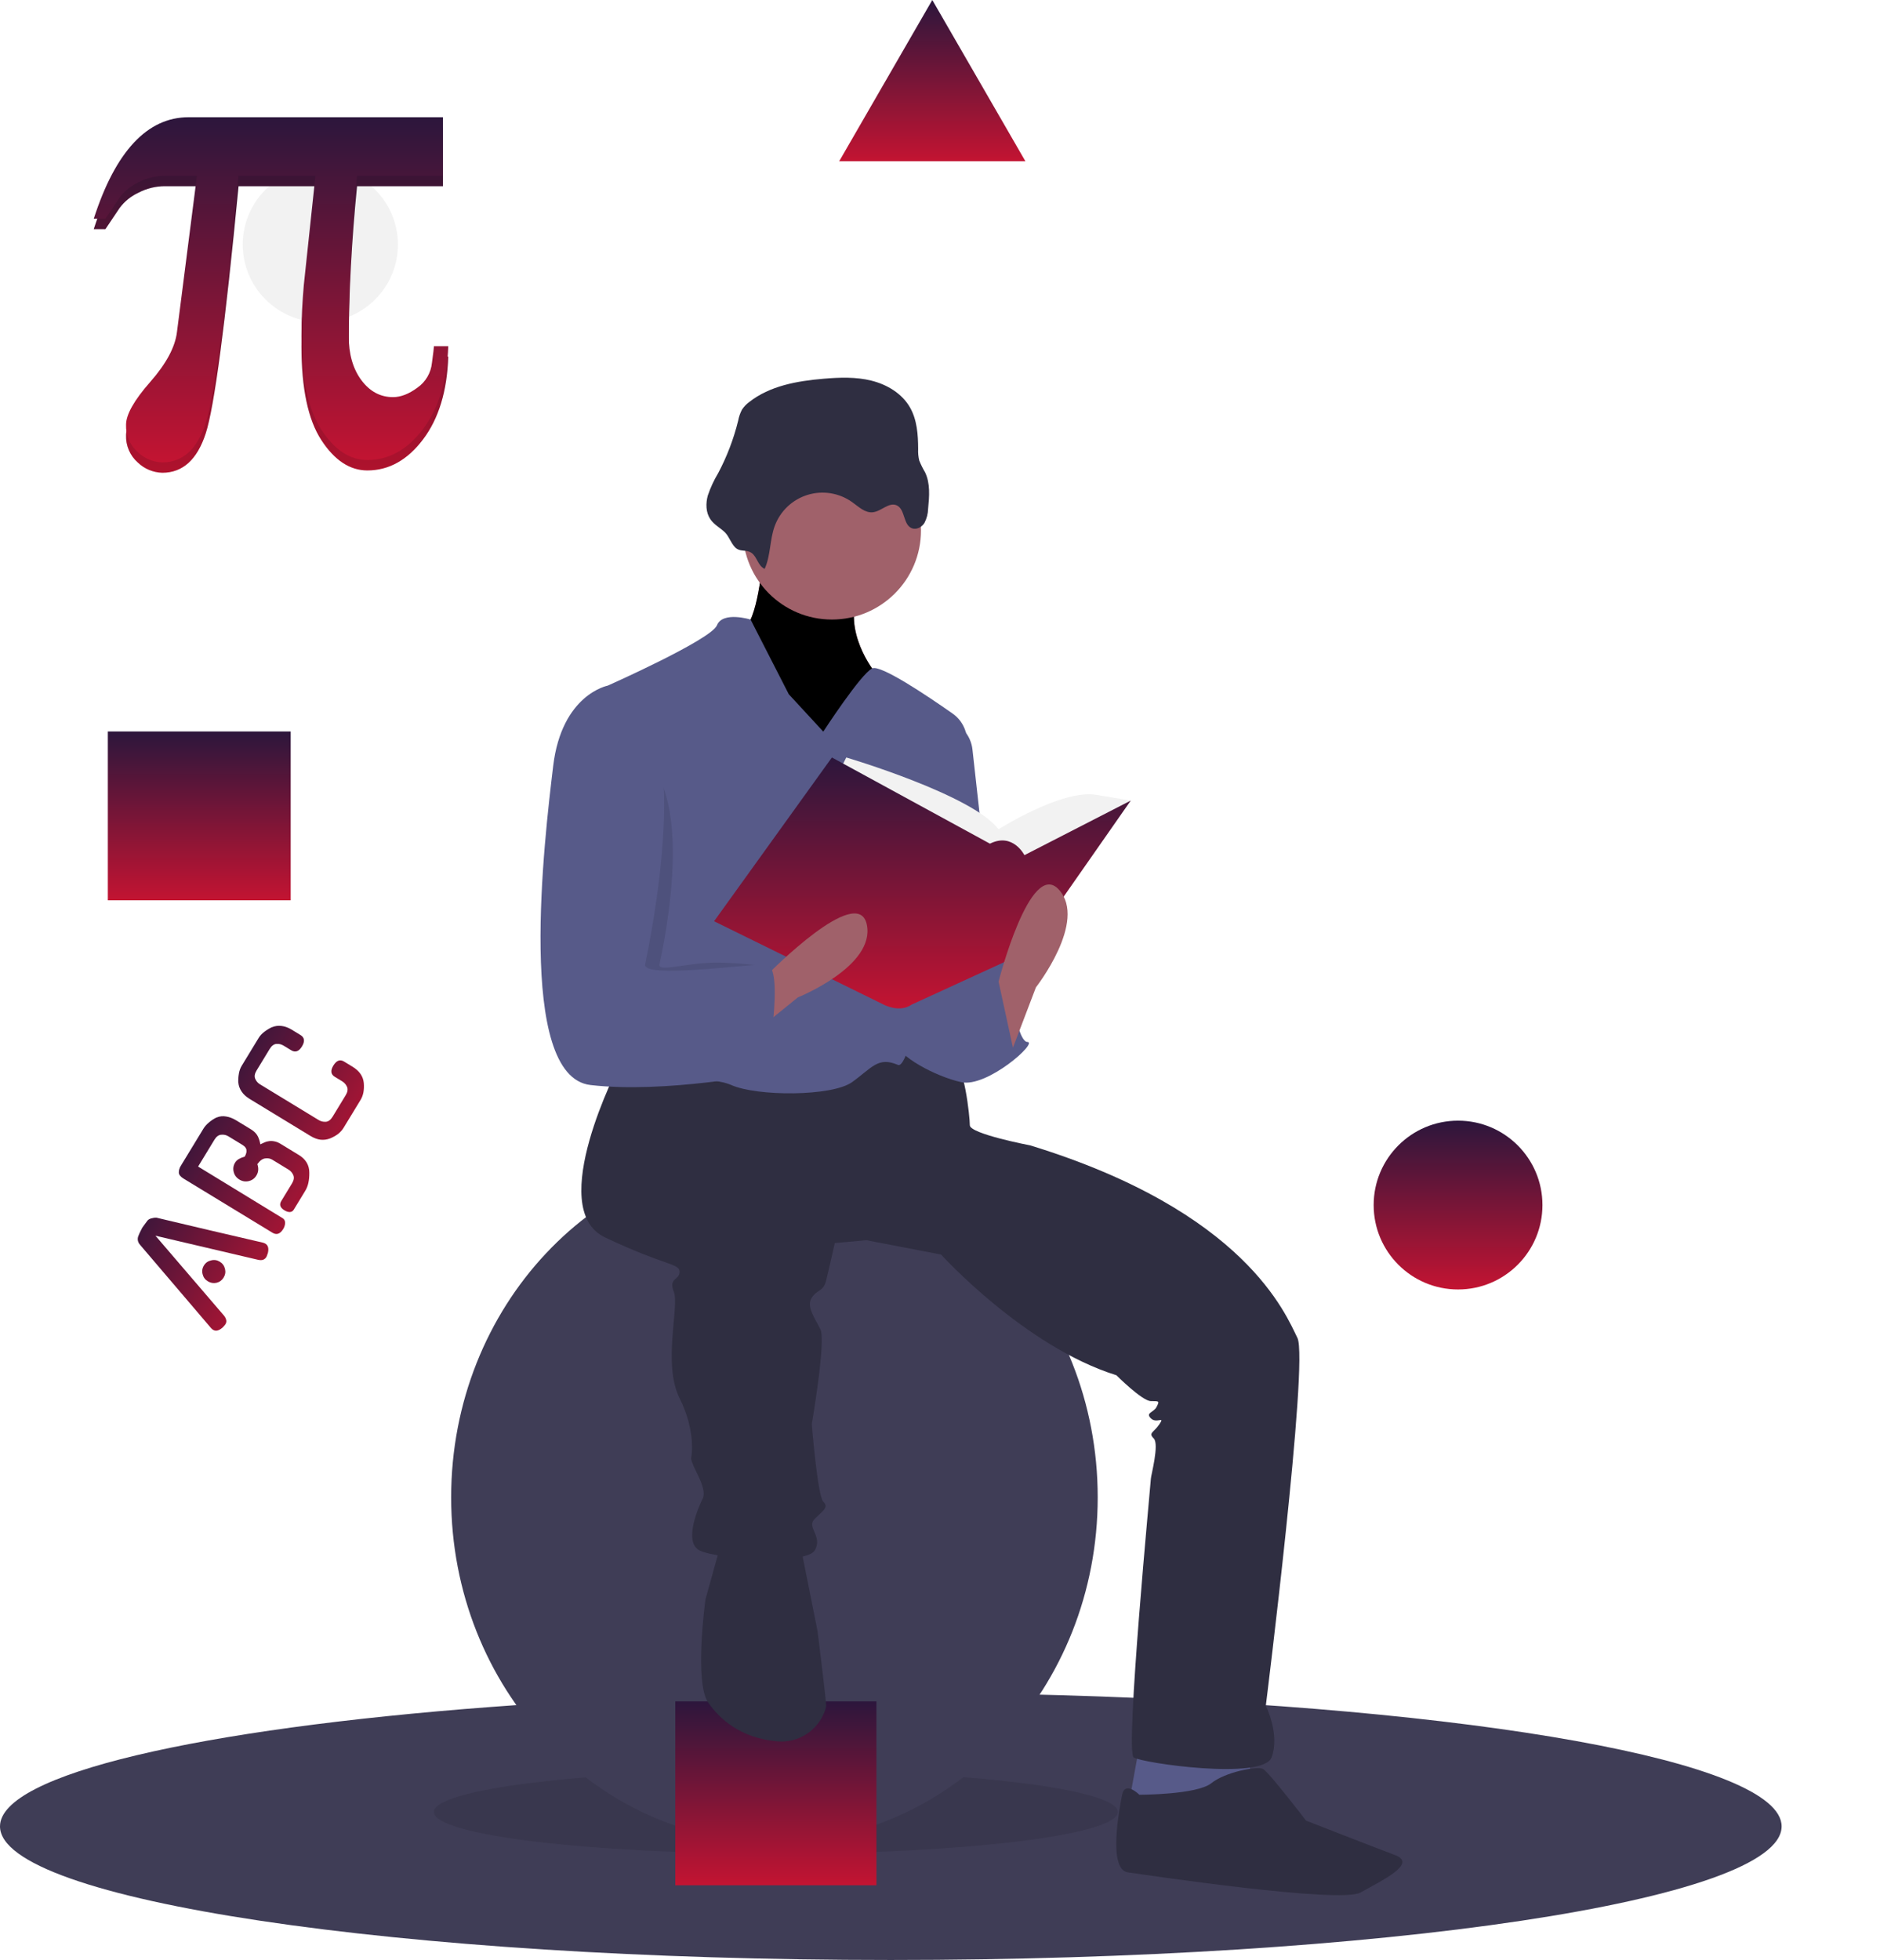 <svg  viewBox="0 0 401 418" fill="none" xmlns="http://www.w3.org/2000/svg">
<g id="undraw_mathematics_-4-otb" clip-path="url(#clip0_4_141)">
<path id="Vector" d="M380.015 389.505C380.015 405.242 294.947 418 190.008 418C85.068 418 0 405.242 0 389.505C0 378.364 42.641 368.712 104.786 364.031C130.413 362.094 159.367 361.01 190.008 361.01C202.603 361.01 214.911 361.193 226.814 361.543C314.138 364.116 380.015 375.655 380.015 389.505Z" fill="#3F3D56"/>
<path id="Vector_2" opacity="0.1" d="M165.491 395.326C205.773 395.326 238.429 391.348 238.429 386.441C238.429 381.533 205.773 377.555 165.491 377.555C125.208 377.555 92.552 381.533 92.552 386.441C92.552 391.348 125.208 395.326 165.491 395.326Z" fill="black"/>
<path id="Vector_3" d="M165.184 392.875C203.267 392.875 234.139 359.952 234.139 319.339C234.139 278.726 203.267 245.803 165.184 245.803C127.102 245.803 96.23 278.726 96.23 319.339C96.23 359.952 127.102 392.875 165.184 392.875Z" fill="#3F3D56"/>
<path id="Vector_4" d="M186.943 362.848H144.038V402.067H186.943V362.848Z" fill="url(#paint0_linear_4_141)"/>
<path id="Vector_5" d="M243.026 372.347L240.574 385.828L256.51 388.279L266.93 382.151L266.317 372.347H243.026Z" fill="#575A89"/>
<path id="Vector_6" d="M162.732 119.259C162.732 119.259 161.507 133.354 158.442 133.967C155.377 134.579 165.184 159.091 165.184 159.091H179.894L191.54 156.027L186.024 142.546C186.024 142.546 178.669 132.741 184.185 124.775C189.701 116.808 162.732 119.259 162.732 119.259Z" fill="#A0616A"/>
<path id="Vector_7" opacity="01" d="M162.732 119.259C162.732 119.259 161.507 133.354 158.442 133.967C155.377 134.579 165.184 159.091 165.184 159.091H179.894L191.54 156.027L186.024 142.546C186.024 142.546 178.669 132.741 184.185 124.775C189.701 116.808 162.732 119.259 162.732 119.259Z" fill="black"/>
<path id="Vector_8" d="M132.086 227.112C132.086 227.112 116.15 257.752 129.021 263.88C141.893 270.008 144.957 269.396 144.957 271.234C144.957 273.072 142.506 272.46 143.732 275.524C144.957 278.588 141.28 290.844 144.957 298.197C148.635 305.551 147.409 311.066 147.409 311.066C147.409 311.066 147.409 311.679 148.635 314.13C149.861 316.581 150.474 318.42 149.861 319.645C149.248 320.871 145.57 328.837 149.248 330.676C152.926 332.514 171.926 333.74 173.765 330.676C175.604 327.612 171.926 325.773 173.765 323.935C175.604 322.097 176.83 321.484 175.604 320.258C174.378 319.033 173.152 303.713 173.152 303.713C173.152 303.713 176.217 285.941 174.991 283.49C173.765 281.039 171.926 278.588 173.152 276.749C174.378 274.911 175.604 275.524 176.217 273.072C176.83 270.621 178.056 265.106 178.056 265.106L184.798 264.493L200.734 267.557C200.734 267.557 218.509 287.167 238.123 293.295C238.123 293.295 243.639 298.81 245.478 298.81C247.316 298.81 247.316 298.81 246.704 300.036C246.091 301.261 244.252 301.261 245.478 302.487C246.704 303.713 248.542 301.874 247.316 303.713C246.091 305.551 244.865 305.551 246.091 306.777C247.316 308.002 245.478 314.743 245.478 315.356C245.478 315.969 239.961 373.572 241.8 374.798C243.639 376.023 269.382 379.7 271.221 374.798C273.059 369.895 269.995 363.767 269.995 363.767C269.995 363.767 279.189 290.231 276.737 285.329C274.285 280.426 265.704 258.365 219.735 244.271C219.735 244.271 206.863 241.82 206.863 239.981C206.863 238.143 205.637 226.5 203.186 225.887C200.734 225.274 186.637 224.661 186.637 224.661L168.862 230.176L144.345 225.887L132.086 227.112Z" fill="#2F2E41"/>
<path id="Vector_9" d="M153.539 330.063L150.474 341.093C150.474 341.093 148.022 358.865 151.087 363.154C153.494 366.524 157.792 370.649 165.763 371.373C167.997 371.578 170.234 371.015 172.104 369.776C173.974 368.537 175.365 366.697 176.047 364.56C176.139 364.305 176.196 364.038 176.217 363.767C176.217 362.541 174.378 347.834 174.378 347.834L171.313 332.514L170.701 328.225L153.539 330.063Z" fill="#2F2E41"/>
<path id="Vector_10" d="M243.026 382.764C243.026 382.764 239.961 379.7 239.348 382.764C238.735 385.828 236.284 398.697 240.574 399.31C244.865 399.922 285.931 406.05 290.221 403.599C294.512 401.148 302.48 397.471 297.577 395.633C292.673 393.794 278.576 388.279 278.576 388.279C278.576 388.279 270.608 377.861 269.382 377.249C268.156 376.636 261.414 377.861 258.349 380.313C255.285 382.764 243.026 382.764 243.026 382.764Z" fill="#2F2E41"/>
<path id="Vector_11" d="M177.443 132.128C187.937 132.128 196.443 123.623 196.443 113.131C196.443 102.64 187.937 94.135 177.443 94.135C166.949 94.135 158.442 102.64 158.442 113.131C158.442 123.623 166.949 132.128 177.443 132.128Z" fill="#A0616A"/>
<path id="Vector_12" d="M175.604 156.028L168.249 148.061L160.096 132.128C160.096 132.128 154.151 130.29 152.926 133.354C151.7 136.418 129.634 146.223 129.634 146.223C129.634 146.223 135.151 197.698 132.699 202.6C130.247 207.503 125.957 227.112 129.634 228.951C133.312 230.789 150.474 228.951 155.99 231.402C161.507 233.853 177.443 233.853 181.733 230.789C186.024 227.725 187.25 225.274 191.54 227.112C195.193 228.678 203.732 175.171 206.19 159.226C206.397 157.887 206.225 156.516 205.693 155.27C205.162 154.023 204.292 152.95 203.182 152.173C197.682 148.316 187.777 141.669 186.024 142.546C183.572 143.771 175.604 156.028 175.604 156.028Z" fill="#575A89"/>
<path id="Vector_13" d="M201.96 153.576C203.399 153.936 204.694 154.728 205.67 155.844C206.646 156.961 207.258 158.35 207.421 159.824L212.38 204.439C212.38 204.439 200.121 230.789 193.992 213.018C187.862 195.247 201.96 153.576 201.96 153.576Z" fill="#575A89"/>
<path id="Vector_14" d="M200.734 208.728L214.218 205.052C214.218 205.052 216.67 222.21 219.122 222.21C221.574 222.21 210.541 232.015 205.024 230.789C199.508 229.564 191.54 225.274 190.927 222.21C190.314 219.146 196.443 206.277 196.443 206.277L200.734 208.728Z" fill="#575A89"/>
<path id="Vector_15" d="M163.099 121.326C164.391 118.478 164.167 115.156 165.235 112.216C165.807 110.642 166.735 109.222 167.947 108.066C169.159 106.91 170.622 106.049 172.221 105.552C173.821 105.055 175.513 104.934 177.167 105.199C178.821 105.464 180.391 106.108 181.755 107.08C183.129 108.06 184.507 109.436 186.184 109.249C187.99 109.048 189.601 107.033 191.262 107.772C193.102 108.59 192.605 111.888 194.47 112.649C195.451 113.05 196.611 112.433 197.177 111.537C197.672 110.595 197.942 109.551 197.965 108.487C198.222 105.874 198.455 103.107 197.321 100.738C196.844 99.935 196.429 99.098 196.078 98.232C195.88 97.424 195.8 96.591 195.842 95.76C195.831 92.688 195.607 89.483 194.061 86.829C192.345 83.883 189.173 81.999 185.864 81.177C182.555 80.355 179.088 80.481 175.69 80.769C170.074 81.244 164.217 82.263 159.792 85.754C159.191 86.193 158.673 86.737 158.264 87.359C157.875 88.099 157.601 88.892 157.45 89.713C156.493 93.608 155.059 97.37 153.179 100.914C152.275 102.416 151.536 104.011 150.975 105.672C150.506 107.36 150.538 109.284 151.52 110.735C152.32 111.916 153.598 112.545 154.603 113.511C155.598 114.468 156.064 116.308 157.166 117.032C158.129 117.665 159.282 117.218 160.263 117.889C161.524 118.75 161.615 120.637 163.099 121.326Z" fill="#2F2E41"/>
<path id="Vector_16" d="M178.669 165.22L180.507 161.543C180.507 161.543 207.476 169.509 212.993 176.863C212.993 176.863 226.477 168.284 233.832 169.509L241.187 170.735L218.509 190.957L189.701 188.506L178.669 165.22Z" fill="#F2F2F2"/>
<path id="Vector_17" d="M177.443 161.543L152.313 196.472L188.475 214.244C188.475 214.244 191.856 216.082 194.456 214.244L218.509 203.213L241.187 170.735L218.509 182.378C218.509 182.378 216.057 177.476 211.154 179.927L177.443 161.543Z" fill="url(#paint1_linear_4_141)"/>
<path id="Vector_18" d="M216.057 223.436L220.961 210.567C220.961 210.567 231.993 196.472 225.864 189.732C219.735 182.991 212.993 209.341 212.993 209.341L216.057 223.436Z" fill="#A0616A"/>
<path id="Vector_19" d="M159.482 221.382L170.182 212.71C170.182 212.71 186.798 206.052 184.879 197.146C182.96 188.24 163.904 207.653 163.904 207.653L159.482 221.382Z" fill="#A0616A"/>
<path id="Vector_20" opacity="0.1" d="M133.005 159.398H132.393C132.393 159.398 122.892 148.061 121.053 163.381C119.215 178.701 113.085 229.564 129.021 231.402C144.958 233.24 156.297 223.742 156.297 223.742C156.297 223.742 167.942 205.971 163.652 205.971C161.576 205.971 155.93 205.039 150.78 205.358C145.287 205.699 140.351 207.246 140.667 205.664C141.28 202.6 150.167 163.687 133.005 159.398Z" fill="black"/>
<path id="Vector_21" d="M132.086 147.448L129.634 146.223C129.634 146.223 119.827 148.061 117.989 163.381C116.15 178.701 110.021 229.564 125.957 231.402C141.893 233.24 163.345 228.951 163.345 228.951C163.345 228.951 167.636 205.664 163.345 205.664C159.055 205.664 136.989 208.728 137.602 205.664C138.215 202.6 149.248 151.738 132.086 147.448Z" fill="#575A89"/>
<path id="Vector_22" d="M68.325 68.703C77.465 68.703 84.874 61.296 84.874 52.158C84.874 43.02 77.465 35.612 68.325 35.612C59.185 35.612 51.776 43.02 51.776 52.158C51.776 61.296 59.185 68.703 68.325 68.703Z" fill="#F2F2F2"/>
<g id="sqaure" filter="url(#filter0_bd_4_141)">
<path d="M62 152H23V188H62V152Z" fill="url(#paint2_linear_4_141)"/>
</g>
<path id="triangle" d="M198.857 0L208.786 17.193L218.714 34.387H198.857H179L188.928 17.193L198.857 0Z" fill="url(#paint3_linear_4_141)"/>
<path id="ABC" d="M33.163 263.538L47.886 280.706L47.859 280.689C48.066 280.965 48.199 281.259 48.259 281.57C48.312 281.852 48.256 282.13 48.089 282.403C48.001 282.549 47.894 282.684 47.768 282.807C47.672 282.924 47.562 283.044 47.437 283.167L47.453 283.14C46.493 283.979 45.677 284.007 45.005 283.223L29.858 265.459C29.622 265.191 29.47 264.886 29.402 264.545C29.346 264.186 29.394 263.841 29.546 263.509C29.68 263.166 29.827 262.843 29.986 262.54C30.127 262.227 30.248 261.988 30.348 261.824C30.447 261.66 30.604 261.443 30.818 261.174C31.014 260.893 31.224 260.609 31.449 260.322C31.641 260.089 31.927 259.926 32.309 259.833C32.701 259.722 33.054 259.675 33.369 259.692C37.124 260.58 40.913 261.475 44.734 262.378C48.548 263.251 52.333 264.132 56.088 265.019C57.081 265.275 57.431 266.012 57.138 267.232C57.086 267.4 57.03 267.554 56.971 267.692C56.941 267.824 56.881 267.962 56.792 268.108C56.637 268.363 56.411 268.55 56.114 268.669C55.809 268.759 55.493 268.766 55.164 268.69L55.191 268.707L33.163 263.538ZM46.875 269.076C47.458 269.431 47.831 269.946 47.995 270.62C48.152 271.265 48.053 271.879 47.698 272.462C47.343 273.045 46.843 273.415 46.198 273.572C45.535 273.717 44.912 273.613 44.329 273.258C43.745 272.903 43.376 272.403 43.219 271.758C43.044 271.102 43.134 270.482 43.489 269.899C43.844 269.316 44.353 268.952 45.016 268.806C45.672 268.631 46.292 268.721 46.875 269.076ZM58.061 247.318C57.642 247.063 57.146 246.974 56.575 247.05C55.986 247.116 55.425 247.524 54.893 248.274C55.202 249.162 55.135 249.97 54.691 250.699C54.314 251.318 53.773 251.714 53.07 251.885C52.366 252.056 51.696 251.947 51.058 251.559C50.42 251.171 50.016 250.625 49.845 249.921C49.674 249.218 49.777 248.556 50.154 247.937C50.353 247.609 50.639 247.345 51.01 247.146C51.392 246.929 51.788 246.771 52.198 246.671C52.424 246.259 52.549 245.91 52.572 245.625C52.596 245.34 52.563 245.107 52.473 244.928C52.375 244.718 52.232 244.544 52.043 244.403C51.853 244.263 51.658 244.132 51.458 244.01L48.697 242.329C48.242 242.052 47.734 241.943 47.174 242.001C46.625 242.041 46.145 242.399 45.734 243.073L42.257 248.786L60.28 259.796C60.644 260.018 60.821 260.363 60.811 260.831C60.793 261.27 60.663 261.69 60.418 262.091C59.764 263.166 58.999 263.437 58.125 262.905L39.156 251.356C38.5 250.957 38.162 250.526 38.143 250.065C38.135 249.586 38.276 249.109 38.564 248.635L43.39 240.709C43.678 240.235 44.074 239.79 44.578 239.372C45.093 238.936 45.65 238.576 46.248 238.291L46.232 238.318C46.866 238.055 47.533 237.986 48.231 238.111C48.94 238.218 49.668 238.499 50.415 238.954L53.504 240.835C54.232 241.278 54.739 241.799 55.025 242.398C55.291 242.985 55.456 243.535 55.519 244.047C55.809 243.899 56.102 243.766 56.4 243.647C56.678 243.517 56.953 243.434 57.224 243.4C57.624 243.318 58.035 243.319 58.459 243.402C58.894 243.467 59.348 243.644 59.822 243.932L63.731 246.312C65.225 247.222 65.972 248.476 65.973 250.075C65.983 250.88 65.918 251.602 65.778 252.241C65.65 252.862 65.43 253.428 65.12 253.938L62.657 257.984C62.468 258.293 62.191 258.462 61.825 258.489C61.47 258.497 61.083 258.374 60.664 258.119C59.752 257.564 59.53 256.904 59.996 256.139L62.276 252.394C62.686 251.72 62.783 251.13 62.567 250.623C62.351 250.117 62.006 249.72 61.532 249.431L58.061 247.318ZM75.189 227.491C76.665 228.389 77.468 229.552 77.598 230.98C77.656 231.665 77.63 232.323 77.52 232.955C77.402 233.558 77.199 234.097 76.911 234.57L73.283 240.529C72.995 241.003 72.604 241.439 72.111 241.838C71.611 242.208 71.044 242.525 70.409 242.788C69.757 243.04 69.088 243.132 68.404 243.066C67.703 242.988 66.969 242.716 66.204 242.25L53.22 234.346C52.492 233.902 51.931 233.386 51.54 232.799C51.13 232.2 50.897 231.558 50.839 230.873L50.822 230.901C50.801 230.238 50.846 229.591 50.956 228.959C51.066 228.326 51.265 227.773 51.554 227.3L55.181 221.341C55.47 220.867 55.869 220.436 56.38 220.048C56.892 219.66 57.446 219.323 58.044 219.038L58.028 219.065C58.662 218.802 59.34 218.715 60.06 218.804C60.762 218.882 61.477 219.143 62.206 219.586L64.092 220.734C64.967 221.267 65.072 222.08 64.406 223.173C63.751 224.248 62.987 224.52 62.112 223.987L60.472 222.989C60.017 222.711 59.514 222.593 58.965 222.633C58.416 222.674 57.936 223.031 57.526 223.705L54.73 228.297C54.32 228.971 54.223 229.561 54.439 230.068C54.655 230.574 54.991 230.966 55.447 231.243L67.965 238.865C68.439 239.153 68.95 239.277 69.499 239.237C70.048 239.196 70.528 238.839 70.939 238.165L73.734 233.573C74.145 232.899 74.242 232.308 74.026 231.802C73.809 231.296 73.464 230.899 72.991 230.61L71.405 229.645C70.549 229.124 70.448 228.325 71.102 227.25C71.768 226.157 72.529 225.871 73.385 226.392L75.189 227.491Z" fill="url(#paint4_linear_4_141)"/>
<path id="Vector_23" d="M95.61 76.052C95.373 83.388 93.586 89.267 90.25 93.691C86.913 98.115 82.949 100.327 78.358 100.328C74.619 100.328 71.341 98.163 68.525 93.833C65.709 89.503 64.301 82.843 64.301 73.852C64.301 71.865 64.349 69.972 64.443 68.174C64.537 66.376 64.656 64.672 64.798 63.063L67.283 39.71H50.883C48.043 69.238 45.712 86.806 43.89 92.413C42.068 98.021 38.979 100.825 34.625 100.825C32.66 100.776 30.785 99.991 29.371 98.624C28.552 97.899 27.904 97 27.475 95.993C27.045 94.987 26.844 93.897 26.887 92.804C26.887 90.628 28.602 87.588 32.034 83.683C35.465 79.779 37.37 76.218 37.749 73L42.008 39.71H35.122C33.181 39.722 31.27 40.196 29.549 41.094C27.965 41.822 26.586 42.932 25.538 44.324L22.485 48.867H20C22.319 41.675 25.17 36.268 28.555 32.648C31.938 29.028 35.831 27.218 40.234 27.218H94.474V39.71H76.157C75.589 45.389 75.152 51.067 74.844 56.746C74.536 62.424 74.382 68.126 74.383 73.852C74.383 77.733 75.282 80.879 77.081 83.293C78.879 85.706 81.127 86.912 83.825 86.912C85.481 86.912 87.221 86.238 89.043 84.889C89.909 84.282 90.633 83.496 91.166 82.583C91.699 81.67 92.028 80.653 92.132 79.602C92.273 78.561 92.38 77.745 92.451 77.153C92.522 76.561 92.557 76.195 92.558 76.052L95.61 76.052Z" fill="url(#paint5_linear_4_141)"/>
<path id="Vector_24" opacity="0.1" d="M95.61 76.052C95.373 83.388 93.586 89.267 90.25 93.691C86.913 98.115 82.949 100.327 78.358 100.328C74.619 100.328 71.341 98.163 68.525 93.833C65.709 89.503 64.301 82.843 64.301 73.852C64.301 71.865 64.349 69.972 64.443 68.174C64.537 66.376 64.656 64.672 64.798 63.063L67.283 39.71H50.883C48.043 69.238 45.712 86.806 43.89 92.413C42.068 98.021 38.979 100.825 34.625 100.825C32.66 100.776 30.785 99.991 29.371 98.624C28.552 97.899 27.904 97 27.475 95.993C27.045 94.987 26.844 93.897 26.887 92.804C26.887 90.628 28.602 87.588 32.034 83.683C35.465 79.779 37.37 76.218 37.749 73L42.008 39.71H35.122C33.181 39.722 31.27 40.196 29.549 41.094C27.965 41.822 26.586 42.932 25.538 44.324L22.485 48.867H20C22.319 41.675 25.17 36.268 28.555 32.648C31.938 29.028 35.831 27.218 40.234 27.218H94.474V39.71H76.157C75.589 45.389 75.152 51.067 74.844 56.746C74.536 62.424 74.382 68.126 74.383 73.852C74.383 77.733 75.282 80.879 77.081 83.293C78.879 85.706 81.127 86.912 83.825 86.912C85.481 86.912 87.221 86.238 89.043 84.889C89.909 84.282 90.633 83.496 91.166 82.583C91.699 81.67 92.028 80.653 92.132 79.602C92.273 78.561 92.38 77.745 92.451 77.153C92.522 76.561 92.557 76.195 92.558 76.052L95.61 76.052Z" fill="black"/>
<path id="Vector_25" d="M95.61 73.835C95.373 81.17 93.586 87.05 90.25 91.473C86.913 95.897 82.949 98.11 78.358 98.11C74.619 98.11 71.341 95.945 68.525 91.615C65.709 87.285 64.301 80.625 64.301 71.634C64.301 69.647 64.349 67.754 64.443 65.956C64.537 64.158 64.656 62.455 64.798 60.845L67.283 37.493H50.883C48.043 67.021 45.712 84.588 43.89 90.196C42.068 95.803 38.979 98.607 34.625 98.607C32.66 98.559 30.785 97.773 29.371 96.407C28.552 95.681 27.904 94.782 27.475 93.776C27.045 92.769 26.844 91.68 26.887 90.586C26.887 88.41 28.602 85.37 32.034 81.465C35.465 77.561 37.37 74 37.749 70.783L42.008 37.493H35.122C33.181 37.504 31.27 37.979 29.549 38.877C27.965 39.604 26.586 40.714 25.538 42.106L22.485 46.649H20C22.319 39.457 25.17 34.05 28.555 30.43C31.938 26.81 35.831 25 40.234 25H94.474V37.493H76.157C75.589 43.171 75.152 48.849 74.844 54.528C74.536 60.206 74.382 65.909 74.383 71.634C74.383 75.515 75.282 78.662 77.081 81.075C78.879 83.488 81.127 84.695 83.825 84.695C85.481 84.695 87.221 84.02 89.043 82.672C89.909 82.065 90.633 81.278 91.166 80.365C91.699 79.453 92.028 78.436 92.132 77.384C92.273 76.343 92.38 75.527 92.451 74.935C92.522 74.344 92.557 73.977 92.558 73.835H95.61Z" fill="url(#paint6_linear_4_141)"/>
<circle id="circle" cx="311" cy="257" r="18" fill="url(#paint7_linear_4_141)"/>
</g>
<defs>
<filter id="filter0_bd_4_141" x="-27" y="102" width="139" height="136" filterUnits="userSpaceOnUse" color-interpolation-filters="sRGB">
<feFlood flood-opacity="0" result="BackgroundImageFix"/>
<feGaussianBlur in="BackgroundImageFix" stdDeviation="25"/>
<feComposite in2="SourceAlpha" operator="in" result="effect1_backgroundBlur_4_141"/>
<feColorMatrix in="SourceAlpha" type="matrix" values="0 0 0 0 0 0 0 0 0 0 0 0 0 0 0 0 0 0 127 0" result="hardAlpha"/>
<feOffset dy="4"/>
<feGaussianBlur stdDeviation="2"/>
<feComposite in2="hardAlpha" operator="out"/>
<feColorMatrix type="matrix" values="0 0 0 0 0 0 0 0 0 0 0 0 0 0 0 0 0 0 0.25 0"/>
<feBlend mode="normal" in2="effect1_backgroundBlur_4_141" result="effect2_dropShadow_4_141"/>
<feBlend mode="normal" in="SourceGraphic" in2="effect2_dropShadow_4_141" result="shape"/>
</filter>
<linearGradient id="paint0_linear_4_141" x1="165.491" y1="362.848" x2="165.491" y2="402.067" gradientUnits="userSpaceOnUse">
<stop stop-color="#2C163C"/>
<stop offset="1" stop-color="#C31432"/>
</linearGradient>
<linearGradient id="paint1_linear_4_141" x1="196.75" y1="161.543" x2="196.75" y2="215.061" gradientUnits="userSpaceOnUse">
<stop stop-color="#2C163C"/>
<stop offset="1" stop-color="#C31432"/>
</linearGradient>
<linearGradient id="paint2_linear_4_141" x1="42.5" y1="152" x2="42.5" y2="188" gradientUnits="userSpaceOnUse">
<stop stop-color="#2C163C"/>
<stop offset="1" stop-color="#C31432"/>
</linearGradient>
<linearGradient id="paint3_linear_4_141" x1="198.857" y1="0" x2="198.857" y2="34.387" gradientUnits="userSpaceOnUse">
<stop stop-color="#2C163C"/>
<stop offset="1" stop-color="#C31432"/>
</linearGradient>
<linearGradient id="paint4_linear_4_141" x1="37.161" y1="240.187" x2="71.327" y2="260.988" gradientUnits="userSpaceOnUse">
<stop stop-color="#2C163C"/>
<stop offset="1" stop-color="#C31432"/>
</linearGradient>
<linearGradient id="paint5_linear_4_141" x1="57.805" y1="27.218" x2="57.805" y2="100.825" gradientUnits="userSpaceOnUse">
<stop stop-color="#2C163C"/>
<stop offset="1" stop-color="#C31432"/>
</linearGradient>
<linearGradient id="paint6_linear_4_141" x1="57.805" y1="25" x2="57.805" y2="98.607" gradientUnits="userSpaceOnUse">
<stop stop-color="#2C163C"/>
<stop offset="1" stop-color="#C31432"/>
</linearGradient>
<linearGradient id="paint7_linear_4_141" x1="311" y1="239" x2="311" y2="275" gradientUnits="userSpaceOnUse">
<stop stop-color="#2C163C"/>
<stop offset="1" stop-color="#C31432"/>
</linearGradient>
<clipPath id="clip0_4_141">
<rect width="401" height="418" fill="white"/>
</clipPath>
</defs>
</svg>
